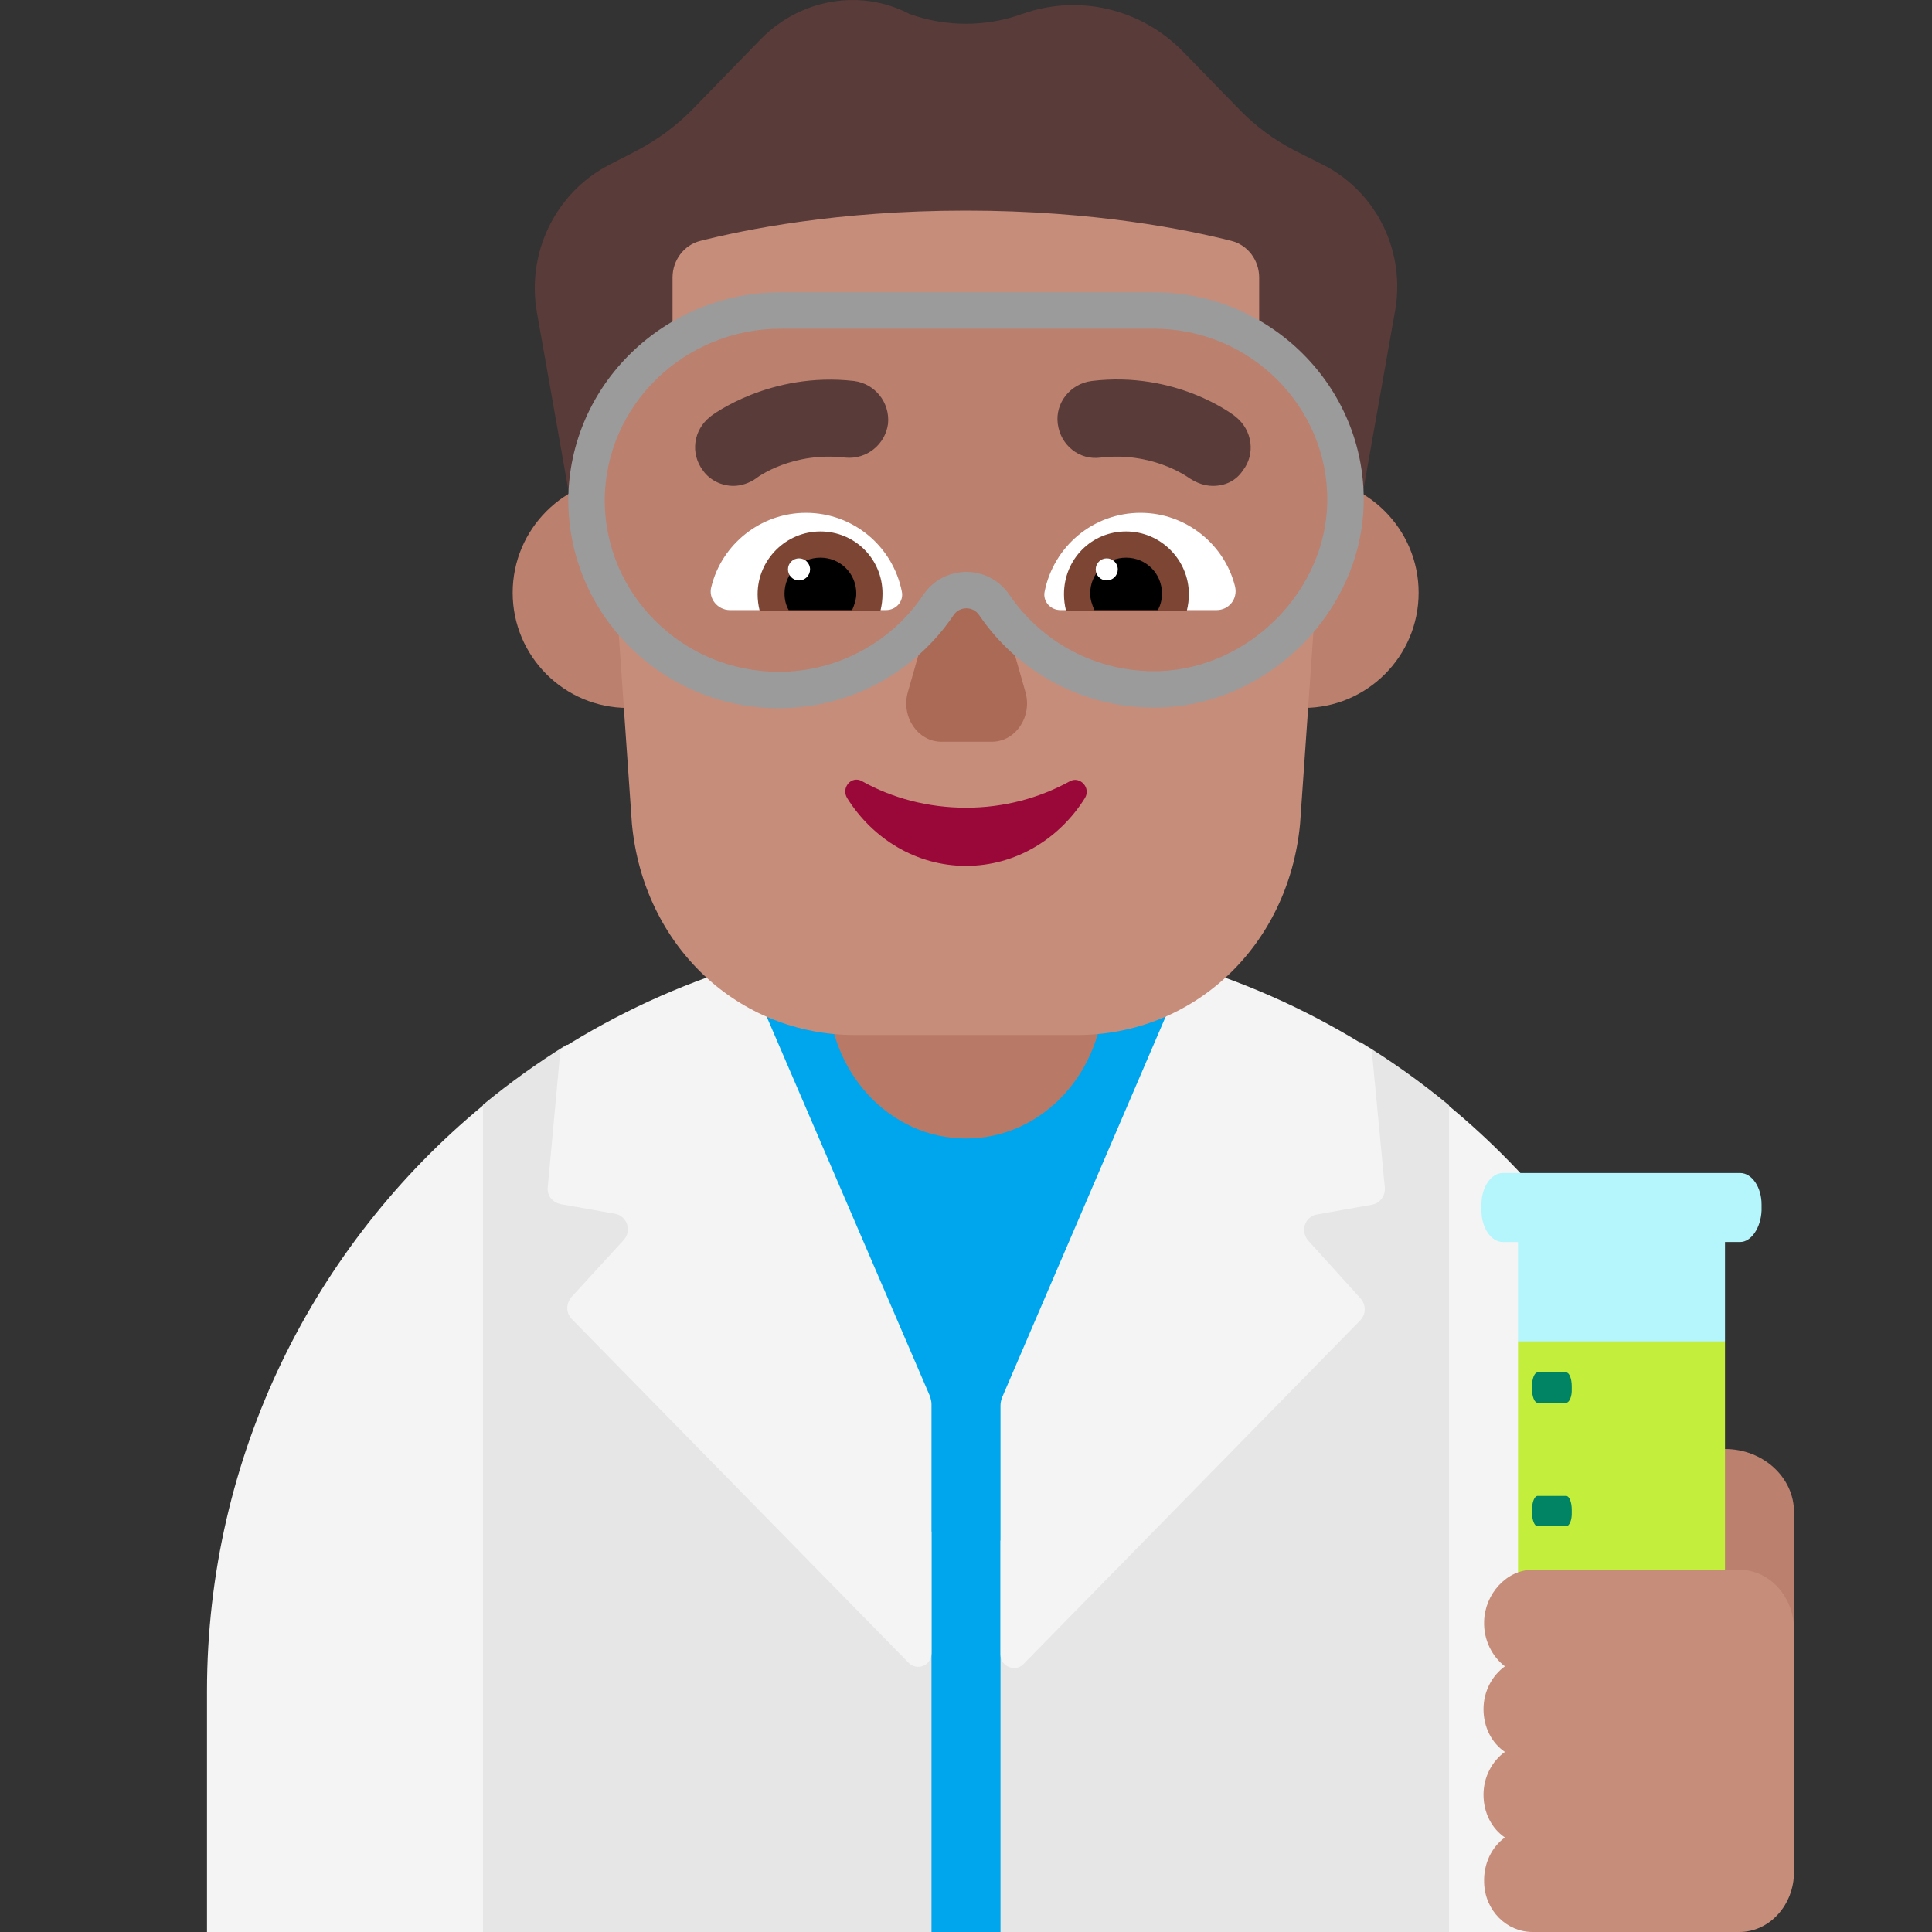 <svg viewBox="2 2 28 28" xmlns="http://www.w3.org/2000/svg">
<rect x="2" y="2" width="28" height="28" fill="#333333" stroke="none"/>
<path d="M9 18.011C9.382 17.696 9.786 17.406 10.209 17.143L16 17L21.72 17.105C22.169 17.379 22.596 17.684 23 18.018L24 24L23 30H9L8 24L9 18.011Z" fill="#E6E6E6"/>
<path d="M16.5 24.33V30H15.5V24.2L11.5 17.5L12.846 15.958L16 15.5L19.148 15.958L20.5 17.5L16.5 24.33Z" fill="#00A6ED"/>
<path d="M23 18.028C25.442 20.046 27 23.098 27 26.51V30H23V18.028Z" fill="#F4F4F4"/>
<path d="M19.214 15.988C20.163 16.278 21.059 16.694 21.88 17.215L22.07 19.21C22.08 19.33 22 19.44 21.88 19.46L21.09 19.6C20.91 19.63 20.84 19.84 20.96 19.98L21.72 20.82C21.8 20.91 21.8 21.05 21.71 21.14L16.83 26.12C16.71 26.24 16.5 26.15 16.5 25.98V22.37C16.5 22.33 16.51 22.29 16.52 22.26L19.214 15.988Z" fill="#F4F4F4"/>
<path d="M10.123 17.208C10.944 16.688 11.839 16.274 12.789 15.985L15.48 22.24L15.485 22.26C15.493 22.291 15.5 22.317 15.5 22.35V25.96C15.5 26.14 15.29 26.22 15.17 26.1L10.29 21.12C10.2 21.03 10.2 20.9 10.28 20.8L11.04 19.97C11.16 19.84 11.09 19.62 10.91 19.59L10.12 19.45C10 19.42 9.92 19.32 9.94 19.19L10.123 17.208Z" fill="#F4F4F4"/>
<path d="M9 18.021V30H5V26.51C5 23.091 6.556 20.038 9 18.021Z" fill="#F4F4F4"/>
<path d="M27 23C27.55 23 28 23.41 28 23.912V26H26V23.912C26.01 23.41 26.45 23 27 23Z" fill="#BB806E"/>
<path d="M27.22 20H27V21.44L25.5 22.5L24 21.44V20H23.78C23.61 20 23.47 19.794 23.47 19.544V19.456C23.47 19.206 23.61 19 23.78 19H27.22C27.39 19 27.53 19.206 27.53 19.456V19.544C27.52 19.794 27.38 20 27.22 20Z" fill="#B4F6FC"/>
<path d="M27 21.44H24V27.75H27V21.44Z" fill="#C3EF3C"/>
<path d="M24.284 22.33H24.698C24.743 22.33 24.784 22.24 24.779 22.13V22.09C24.779 21.98 24.743 21.89 24.698 21.89H24.284C24.239 21.89 24.203 21.98 24.203 22.09V22.13C24.203 22.24 24.239 22.33 24.284 22.33Z" fill="#008463"/>
<path d="M24.284 24.12H24.698C24.743 24.12 24.784 24.03 24.779 23.92V23.88C24.779 23.77 24.743 23.68 24.698 23.68H24.284C24.239 23.68 24.203 23.77 24.203 23.88V23.92C24.203 24.03 24.239 24.12 24.284 24.12Z" fill="#008463"/>
<path d="M23.509 25.5C23.518 25.1 23.837 24.75 24.21 24.75H27.207C27.645 24.75 28 25.14 28 25.62V29.13C28 29.61 27.645 30 27.207 30H24.21C23.837 30 23.518 29.69 23.509 29.28C23.5 29.01 23.618 28.77 23.81 28.63C23.618 28.5 23.5 28.27 23.5 28.01C23.5 27.75 23.628 27.52 23.81 27.39C23.618 27.26 23.5 27.03 23.5 26.77C23.5 26.51 23.628 26.28 23.81 26.15C23.628 26.01 23.5 25.77 23.509 25.5Z" fill="#C68D7B"/>
<path d="M16 18.5C14.893 18.5 14 17.536 14 16.341V13.659C14 12.464 14.893 11.5 16 11.5C17.107 11.5 18 12.464 18 13.659V16.341C18 17.536 17.107 18.5 16 18.5Z" fill="#B87A66"/>
<path d="M12.77 10.59C12.77 11.512 12.022 12.26 11.1 12.26C10.178 12.26 9.43 11.512 9.43 10.59C9.43 9.668 10.178 8.92 11.1 8.92C12.022 8.92 12.77 9.668 12.77 10.59Z" fill="#BB806E"/>
<path d="M22.56 10.59C22.56 11.512 21.812 12.26 20.89 12.26C19.968 12.26 19.22 11.512 19.22 10.59C19.22 9.668 19.968 8.92 20.89 8.92C21.812 8.92 22.56 9.668 22.56 10.59Z" fill="#BB806E"/>
<path d="M15.555 3C12.768 3 10.565 5.407 10.762 8.247L11.158 13.938C11.326 15.721 12.709 17 14.389 17H17.611C19.291 17 20.674 15.721 20.842 13.938L21.238 8.247C21.435 5.417 19.232 3 16.445 3H15.555V3Z" fill="#C68D7B"/>
<path d="M21.183 4.392L20.765 4.182C20.473 4.032 20.201 3.832 19.967 3.592L19.15 2.752C18.537 2.122 17.632 1.912 16.815 2.202C16.29 2.392 15.706 2.392 15.181 2.202C14.471 1.832 13.605 1.982 13.031 2.562L12.039 3.582C11.805 3.822 11.533 4.022 11.231 4.182L10.823 4.392C10.054 4.792 9.626 5.662 9.782 6.532L10.336 9.662C10.395 9.972 10.657 10.202 10.959 10.212C10.959 10.212 10.9 9.322 10.861 8.752C10.842 8.462 10.959 8.172 11.173 7.972L11.358 7.802C11.611 7.572 11.747 7.242 11.747 6.902V6.022C11.747 5.772 11.912 5.552 12.146 5.492C12.778 5.332 14.13 5.052 15.998 5.052C17.866 5.052 19.218 5.332 19.85 5.492C20.084 5.552 20.249 5.772 20.249 6.022V6.902C20.249 7.242 20.395 7.572 20.638 7.802L20.833 7.982C21.047 8.182 21.164 8.462 21.144 8.762C21.105 9.332 21.047 10.212 21.047 10.212C21.348 10.192 21.601 9.972 21.66 9.662L22.214 6.532C22.38 5.662 21.961 4.792 21.183 4.392Z" fill="#593B39"/>
<path d="M15.654 10.29L15.158 12.028C15.055 12.384 15.299 12.75 15.645 12.75H16.374C16.72 12.75 16.964 12.384 16.861 12.028L16.365 10.29C16.262 9.903 15.766 9.903 15.654 10.29Z" fill="#AB6A55"/>
<path d="M18.724 6.5H13.316C11.781 6.5 10.51 7.717 10.5 9.245C10.5 10.763 11.75 12 13.286 12C14.251 12 15.105 11.507 15.603 10.763C15.797 10.482 16.213 10.482 16.407 10.763C16.925 11.527 17.809 12.02 18.816 11.99C20.259 11.94 21.479 10.703 21.5 9.275C21.52 7.757 20.27 6.5 18.724 6.5Z" fill="#BB806E"/>
<path d="M12.31 10.502C12.46 9.892 13.02 9.432 13.68 9.432C14.37 9.432 14.94 9.922 15.07 10.572C15.1 10.712 14.99 10.842 14.84 10.842H12.58C12.4 10.842 12.26 10.672 12.31 10.502Z" fill="white"/>
<path d="M19.9 10.502C19.75 9.892 19.19 9.432 18.53 9.432C17.84 9.432 17.27 9.922 17.14 10.572C17.11 10.712 17.22 10.842 17.37 10.842H19.63C19.81 10.842 19.94 10.682 19.9 10.502Z" fill="white"/>
<path d="M12.98 10.612C12.98 10.112 13.39 9.702 13.89 9.702C14.39 9.702 14.79 10.102 14.79 10.602C14.79 10.692 14.78 10.772 14.76 10.852H13.01C12.99 10.772 12.98 10.692 12.98 10.612Z" fill="#7D4533"/>
<path d="M19.23 10.612C19.23 10.112 18.82 9.702 18.32 9.702C17.82 9.702 17.42 10.102 17.42 10.612C17.42 10.692 17.43 10.772 17.45 10.852H19.2C19.22 10.772 19.23 10.692 19.23 10.612Z" fill="#7D4533"/>
<path d="M13.89 10.082C14.18 10.082 14.41 10.312 14.41 10.601C14.41 10.691 14.38 10.771 14.35 10.841H13.43C13.39 10.771 13.37 10.691 13.37 10.601C13.37 10.312 13.6 10.082 13.89 10.082Z" fill="black"/>
<path d="M18.32 10.082C18.03 10.082 17.8 10.312 17.8 10.601C17.8 10.691 17.83 10.771 17.86 10.841H18.78C18.82 10.771 18.84 10.691 18.84 10.601C18.84 10.312 18.61 10.082 18.32 10.082Z" fill="black"/>
<path d="M13.74 10.252C13.74 10.34 13.668 10.412 13.58 10.412C13.492 10.412 13.42 10.34 13.42 10.252C13.42 10.163 13.492 10.092 13.58 10.092C13.668 10.092 13.74 10.163 13.74 10.252Z" fill="white"/>
<path d="M18.2 10.252C18.2 10.34 18.128 10.412 18.04 10.412C17.952 10.412 17.88 10.34 17.88 10.252C17.88 10.163 17.952 10.092 18.04 10.092C18.128 10.092 18.2 10.163 18.2 10.252Z" fill="white"/>
<path d="M19.24 8.932C19.35 9.002 19.46 9.042 19.58 9.042C19.75 9.042 19.91 8.972 20.01 8.822C20.2 8.582 20.15 8.232 19.91 8.042C19.88 8.012 19.04 7.372 17.82 7.522C17.51 7.562 17.29 7.842 17.33 8.142C17.37 8.452 17.64 8.672 17.95 8.632C18.677 8.545 19.178 8.889 19.236 8.929C19.238 8.93 19.24 8.932 19.24 8.932Z" fill="#593B39"/>
<path d="M12.19 8.822C12.29 8.962 12.46 9.042 12.63 9.042C12.74 9.042 12.86 9.002 12.96 8.932C12.98 8.912 13.49 8.542 14.25 8.632C14.56 8.662 14.83 8.442 14.87 8.142C14.9 7.832 14.68 7.562 14.38 7.522C13.17 7.382 12.32 8.012 12.29 8.042C12.05 8.232 12 8.572 12.19 8.822Z" fill="#593B39"/>
<path d="M16 13.706C15.45 13.706 14.93 13.567 14.492 13.321C14.339 13.236 14.186 13.417 14.278 13.567C14.645 14.154 15.277 14.549 16 14.549C16.724 14.549 17.356 14.154 17.723 13.567C17.815 13.417 17.652 13.246 17.509 13.321C17.061 13.567 16.551 13.706 16 13.706Z" fill="#990838"/>
<path d="M10.236 9.243C10.248 7.564 11.642 6.236 13.316 6.236H18.724C20.414 6.236 21.786 7.61 21.764 9.279L21.764 9.279C21.741 10.849 20.407 12.198 18.825 12.254L18.824 12.254C17.724 12.287 16.756 11.748 16.189 10.912C16.101 10.784 15.91 10.784 15.822 10.912C15.276 11.725 14.342 12.264 13.286 12.264C11.608 12.264 10.236 10.912 10.236 9.245V9.243L10.236 9.243ZM10.764 9.246C10.764 10.615 11.894 11.736 13.286 11.736C14.16 11.736 14.933 11.29 15.384 10.617L15.386 10.614L15.386 10.614C15.684 10.18 16.326 10.18 16.624 10.614L16.625 10.615C17.095 11.307 17.895 11.754 18.807 11.726C20.112 11.681 21.218 10.556 21.236 9.272C21.254 7.903 20.126 6.764 18.724 6.764H13.316C11.92 6.764 10.773 7.869 10.764 9.246Z" fill="#9B9B9B"/>
</svg>
